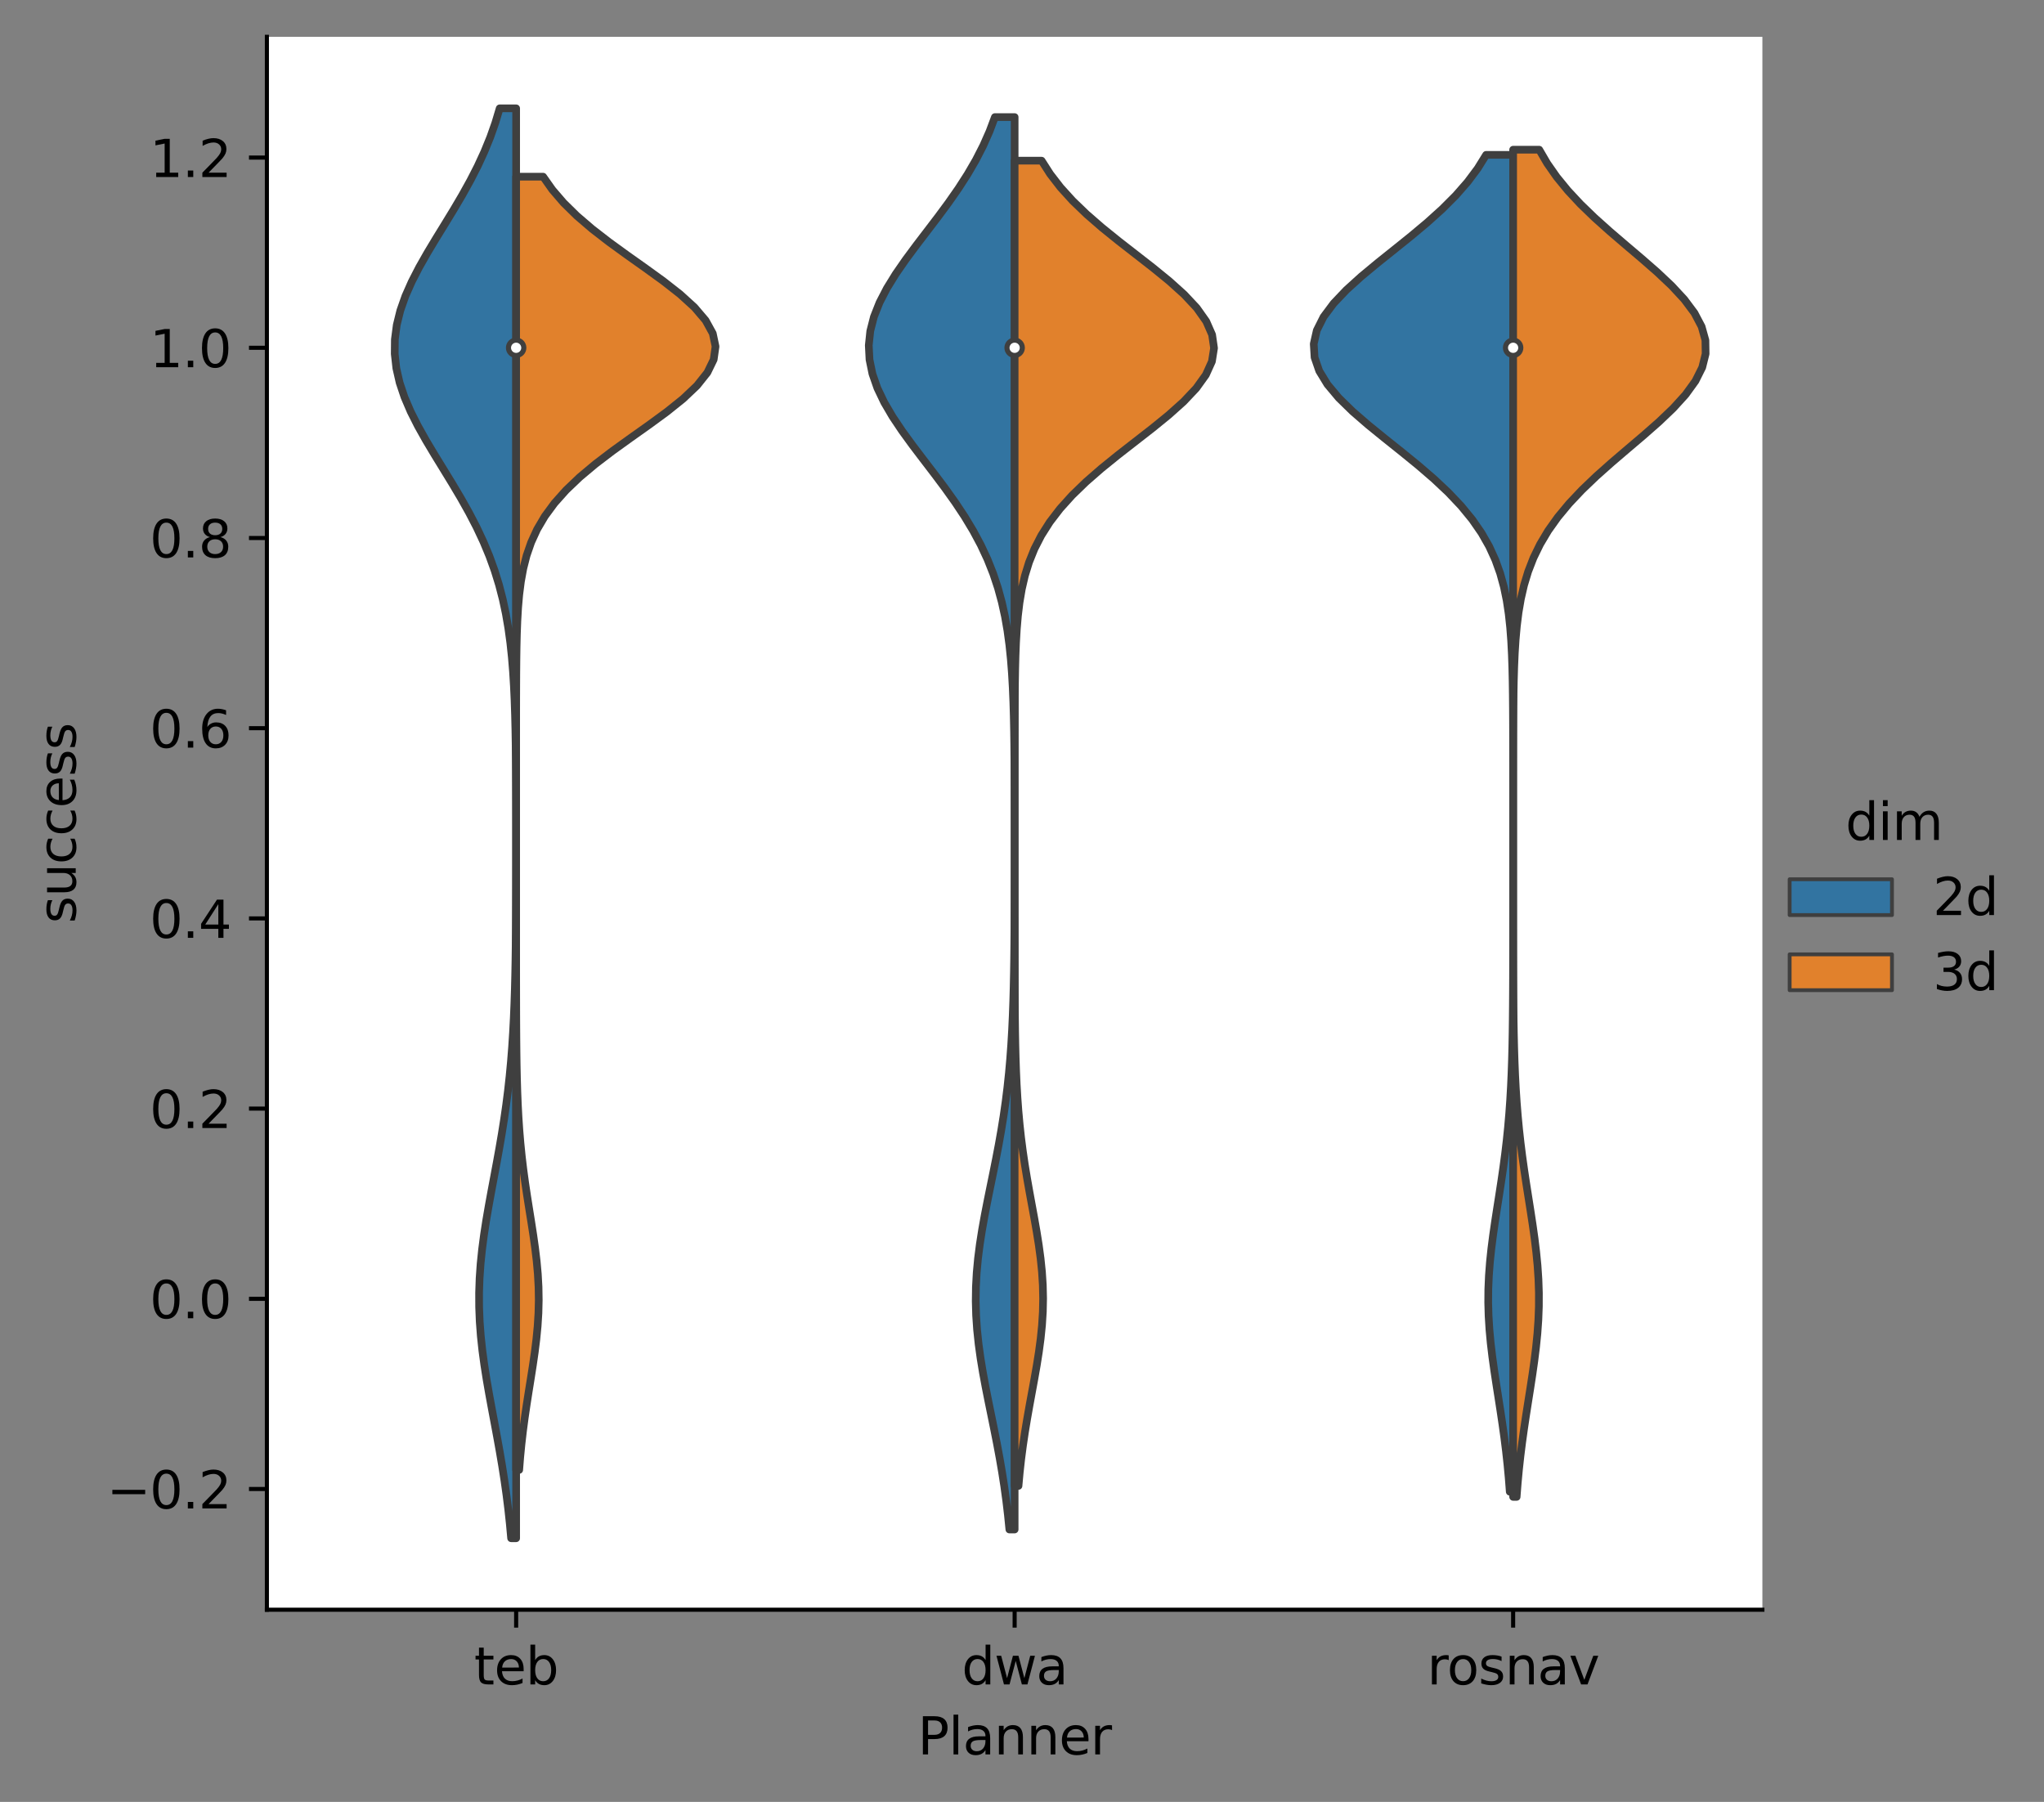 <?xml version="1.0" encoding="utf-8" standalone="no"?>
<!DOCTYPE svg PUBLIC "-//W3C//DTD SVG 1.1//EN"
  "http://www.w3.org/Graphics/SVG/1.1/DTD/svg11.dtd">
<svg xmlns:xlink="http://www.w3.org/1999/xlink" width="399.471pt" height="352.156pt" viewBox="0 0 399.471 352.156" xmlns="http://www.w3.org/2000/svg" version="1.1">
 <rect x="0" y="0" width="399.471" height="352.156" fill="#808080" stroke="none"/>
 <defs>
  <style type="text/css">*{stroke-linejoin: round; stroke-linecap: butt}</style>
 </defs>
 <g id="figure_1">
  <g id="patch_1">
   <path d="M 0 352.156 
L 399.471 352.156 
L 399.471 0 
L 0 0 
L 0 352.156 
z
" style="fill: none"/>
  </g>
  <g id="axes_1">
   <g id="patch_2">
    <path d="M 52.161 314.6 
L 344.433 314.6 
L 344.433 7.2 
L 52.161 7.2 
z
" style="fill: #ffffff"/>
   </g>
   <g id="patch_3">
    <path d="M 100.873 253.831 
L 100.873 253.831 
L 100.873 253.831 
L 100.873 253.831 
z
" clip-path="url(#p6ba999fa76)" style="fill: #3274a1; stroke: #3f3f3f; stroke-width: 0.75; stroke-linejoin: miter"/>
   </g>
   <g id="PolyCollection_1">
    <defs>
     <path id="mc0bb463d96" d="M 100.873 -51.529 
L 99.892 -51.529 
L 99.633 -54.352 
L 99.329 -57.175 
L 98.978 -59.997 
L 98.58 -62.82 
L 98.14 -65.643 
L 97.662 -68.466 
L 97.154 -71.288 
L 96.629 -74.111 
L 96.1 -76.934 
L 95.582 -79.757 
L 95.092 -82.579 
L 94.649 -85.402 
L 94.268 -88.225 
L 93.965 -91.048 
L 93.753 -93.871 
L 93.641 -96.693 
L 93.632 -99.516 
L 93.729 -102.339 
L 93.926 -105.162 
L 94.215 -107.984 
L 94.585 -110.807 
L 95.019 -113.63 
L 95.503 -116.453 
L 96.017 -119.276 
L 96.546 -122.098 
L 97.073 -124.921 
L 97.584 -127.744 
L 98.067 -130.567 
L 98.514 -133.389 
L 98.919 -136.212 
L 99.277 -139.035 
L 99.589 -141.858 
L 99.854 -144.68 
L 100.077 -147.503 
L 100.259 -150.326 
L 100.407 -153.149 
L 100.524 -155.972 
L 100.616 -158.794 
L 100.686 -161.617 
L 100.739 -164.44 
L 100.778 -167.263 
L 100.807 -170.085 
L 100.828 -172.908 
L 100.842 -175.731 
L 100.852 -178.554 
L 100.858 -181.377 
L 100.862 -184.199 
L 100.863 -187.022 
L 100.863 -189.845 
L 100.86 -192.668 
L 100.854 -195.49 
L 100.844 -198.313 
L 100.829 -201.136 
L 100.806 -203.959 
L 100.773 -206.782 
L 100.725 -209.604 
L 100.657 -212.427 
L 100.563 -215.25 
L 100.434 -218.073 
L 100.261 -220.895 
L 100.03 -223.718 
L 99.731 -226.541 
L 99.346 -229.364 
L 98.862 -232.186 
L 98.263 -235.009 
L 97.534 -237.832 
L 96.664 -240.655 
L 95.643 -243.478 
L 94.468 -246.3 
L 93.143 -249.123 
L 91.678 -251.946 
L 90.094 -254.769 
L 88.419 -257.591 
L 86.692 -260.414 
L 84.96 -263.237 
L 83.273 -266.06 
L 81.689 -268.883 
L 80.264 -271.705 
L 79.054 -274.528 
L 78.106 -277.351 
L 77.46 -280.174 
L 77.144 -282.996 
L 77.171 -285.819 
L 77.54 -288.642 
L 78.235 -291.465 
L 79.227 -294.287 
L 80.475 -297.11 
L 81.928 -299.933 
L 83.532 -302.756 
L 85.229 -305.579 
L 86.965 -308.401 
L 88.686 -311.224 
L 90.349 -314.047 
L 91.916 -316.87 
L 93.36 -319.692 
L 94.662 -322.515 
L 95.813 -325.338 
L 96.81 -328.161 
L 97.657 -330.984 
L 100.873 -330.984 
L 100.873 -330.984 
L 100.873 -328.161 
L 100.873 -325.338 
L 100.873 -322.515 
L 100.873 -319.692 
L 100.873 -316.87 
L 100.873 -314.047 
L 100.873 -311.224 
L 100.873 -308.401 
L 100.873 -305.579 
L 100.873 -302.756 
L 100.873 -299.933 
L 100.873 -297.11 
L 100.873 -294.287 
L 100.873 -291.465 
L 100.873 -288.642 
L 100.873 -285.819 
L 100.873 -282.996 
L 100.873 -280.174 
L 100.873 -277.351 
L 100.873 -274.528 
L 100.873 -271.705 
L 100.873 -268.883 
L 100.873 -266.06 
L 100.873 -263.237 
L 100.873 -260.414 
L 100.873 -257.591 
L 100.873 -254.769 
L 100.873 -251.946 
L 100.873 -249.123 
L 100.873 -246.3 
L 100.873 -243.478 
L 100.873 -240.655 
L 100.873 -237.832 
L 100.873 -235.009 
L 100.873 -232.186 
L 100.873 -229.364 
L 100.873 -226.541 
L 100.873 -223.718 
L 100.873 -220.895 
L 100.873 -218.073 
L 100.873 -215.25 
L 100.873 -212.427 
L 100.873 -209.604 
L 100.873 -206.782 
L 100.873 -203.959 
L 100.873 -201.136 
L 100.873 -198.313 
L 100.873 -195.49 
L 100.873 -192.668 
L 100.873 -189.845 
L 100.873 -187.022 
L 100.873 -184.199 
L 100.873 -181.377 
L 100.873 -178.554 
L 100.873 -175.731 
L 100.873 -172.908 
L 100.873 -170.085 
L 100.873 -167.263 
L 100.873 -164.44 
L 100.873 -161.617 
L 100.873 -158.794 
L 100.873 -155.972 
L 100.873 -153.149 
L 100.873 -150.326 
L 100.873 -147.503 
L 100.873 -144.68 
L 100.873 -141.858 
L 100.873 -139.035 
L 100.873 -136.212 
L 100.873 -133.389 
L 100.873 -130.567 
L 100.873 -127.744 
L 100.873 -124.921 
L 100.873 -122.098 
L 100.873 -119.276 
L 100.873 -116.453 
L 100.873 -113.63 
L 100.873 -110.807 
L 100.873 -107.984 
L 100.873 -105.162 
L 100.873 -102.339 
L 100.873 -99.516 
L 100.873 -96.693 
L 100.873 -93.871 
L 100.873 -91.048 
L 100.873 -88.225 
L 100.873 -85.402 
L 100.873 -82.579 
L 100.873 -79.757 
L 100.873 -76.934 
L 100.873 -74.111 
L 100.873 -71.288 
L 100.873 -68.466 
L 100.873 -65.643 
L 100.873 -62.82 
L 100.873 -59.997 
L 100.873 -57.175 
L 100.873 -54.352 
L 100.873 -51.529 
z
" style="stroke: #3f3f3f; stroke-width: 1.5"/>
    </defs>
    <g clip-path="url(#p6ba999fa76)">
     <use xlink:href="#mc0bb463d96" x="0" y="352.156" style="fill: #3274a1; stroke: #3f3f3f; stroke-width: 1.5"/>
    </g>
   </g>
   <g id="patch_4">
    <path d="M 100.873 253.831 
L 100.873 253.831 
L 100.873 253.831 
L 100.873 253.831 
z
" clip-path="url(#p6ba999fa76)" style="fill: #e1812c; stroke: #3f3f3f; stroke-width: 0.75; stroke-linejoin: miter"/>
   </g>
   <g id="PolyCollection_2">
    <defs>
     <path id="m534e9d9e97" d="M 101.471 -64.884 
L 100.873 -64.884 
L 100.873 -67.437 
L 100.873 -69.99 
L 100.873 -72.543 
L 100.873 -75.096 
L 100.873 -77.649 
L 100.873 -80.202 
L 100.873 -82.755 
L 100.873 -85.308 
L 100.873 -87.861 
L 100.873 -90.414 
L 100.873 -92.967 
L 100.873 -95.52 
L 100.873 -98.073 
L 100.873 -100.626 
L 100.873 -103.179 
L 100.873 -105.732 
L 100.873 -108.285 
L 100.873 -110.838 
L 100.873 -113.391 
L 100.873 -115.944 
L 100.873 -118.497 
L 100.873 -121.05 
L 100.873 -123.603 
L 100.873 -126.156 
L 100.873 -128.709 
L 100.873 -131.262 
L 100.873 -133.815 
L 100.873 -136.367 
L 100.873 -138.92 
L 100.873 -141.473 
L 100.873 -144.026 
L 100.873 -146.579 
L 100.873 -149.132 
L 100.873 -151.685 
L 100.873 -154.238 
L 100.873 -156.791 
L 100.873 -159.344 
L 100.873 -161.897 
L 100.873 -164.45 
L 100.873 -167.003 
L 100.873 -169.556 
L 100.873 -172.109 
L 100.873 -174.662 
L 100.873 -177.215 
L 100.873 -179.768 
L 100.873 -182.321 
L 100.873 -184.874 
L 100.873 -187.427 
L 100.873 -189.98 
L 100.873 -192.533 
L 100.873 -195.086 
L 100.873 -197.639 
L 100.873 -200.192 
L 100.873 -202.745 
L 100.873 -205.298 
L 100.873 -207.851 
L 100.873 -210.403 
L 100.873 -212.956 
L 100.873 -215.509 
L 100.873 -218.062 
L 100.873 -220.615 
L 100.873 -223.168 
L 100.873 -225.721 
L 100.873 -228.274 
L 100.873 -230.827 
L 100.873 -233.38 
L 100.873 -235.933 
L 100.873 -238.486 
L 100.873 -241.039 
L 100.873 -243.592 
L 100.873 -246.145 
L 100.873 -248.698 
L 100.873 -251.251 
L 100.873 -253.804 
L 100.873 -256.357 
L 100.873 -258.91 
L 100.873 -261.463 
L 100.873 -264.016 
L 100.873 -266.569 
L 100.873 -269.122 
L 100.873 -271.675 
L 100.873 -274.228 
L 100.873 -276.781 
L 100.873 -279.334 
L 100.873 -281.887 
L 100.873 -284.44 
L 100.873 -286.992 
L 100.873 -289.545 
L 100.873 -292.098 
L 100.873 -294.651 
L 100.873 -297.204 
L 100.873 -299.757 
L 100.873 -302.31 
L 100.873 -304.863 
L 100.873 -307.416 
L 100.873 -309.969 
L 100.873 -312.522 
L 100.873 -315.075 
L 100.873 -317.628 
L 106.148 -317.628 
L 106.148 -317.628 
L 107.948 -315.075 
L 110.145 -312.522 
L 112.744 -309.969 
L 115.721 -307.416 
L 119.017 -304.863 
L 122.533 -302.31 
L 126.135 -299.757 
L 129.658 -297.204 
L 132.915 -294.651 
L 135.72 -292.098 
L 137.896 -289.545 
L 139.302 -286.992 
L 139.843 -284.44 
L 139.48 -281.887 
L 138.24 -279.334 
L 136.205 -276.781 
L 133.512 -274.228 
L 130.33 -271.675 
L 126.845 -269.122 
L 123.245 -266.569 
L 119.699 -264.016 
L 116.351 -261.463 
L 113.305 -258.91 
L 110.628 -256.357 
L 108.351 -253.804 
L 106.474 -251.251 
L 104.971 -248.698 
L 103.802 -246.145 
L 102.919 -243.592 
L 102.269 -241.039 
L 101.803 -238.486 
L 101.479 -235.933 
L 101.258 -233.38 
L 101.113 -230.827 
L 101.018 -228.274 
L 100.959 -225.721 
L 100.923 -223.168 
L 100.901 -220.615 
L 100.889 -218.062 
L 100.881 -215.509 
L 100.877 -212.956 
L 100.875 -210.403 
L 100.874 -207.851 
L 100.874 -205.298 
L 100.873 -202.745 
L 100.873 -200.192 
L 100.873 -197.639 
L 100.873 -195.086 
L 100.873 -192.533 
L 100.873 -189.98 
L 100.873 -187.427 
L 100.873 -184.874 
L 100.873 -182.321 
L 100.873 -179.768 
L 100.873 -177.215 
L 100.873 -174.662 
L 100.873 -172.109 
L 100.874 -169.556 
L 100.874 -167.003 
L 100.875 -164.45 
L 100.876 -161.897 
L 100.879 -159.344 
L 100.883 -156.791 
L 100.889 -154.238 
L 100.9 -151.685 
L 100.917 -149.132 
L 100.942 -146.579 
L 100.979 -144.026 
L 101.031 -141.473 
L 101.105 -138.92 
L 101.205 -136.367 
L 101.338 -133.815 
L 101.508 -131.262 
L 101.721 -128.709 
L 101.979 -126.156 
L 102.283 -123.603 
L 102.628 -121.05 
L 103.008 -118.497 
L 103.41 -115.944 
L 103.818 -113.391 
L 104.213 -110.838 
L 104.574 -108.285 
L 104.88 -105.732 
L 105.11 -103.179 
L 105.251 -100.626 
L 105.292 -98.073 
L 105.231 -95.52 
L 105.072 -92.967 
L 104.825 -90.414 
L 104.507 -87.861 
L 104.137 -85.308 
L 103.738 -82.755 
L 103.329 -80.202 
L 102.931 -77.649 
L 102.557 -75.096 
L 102.219 -72.543 
L 101.924 -69.99 
L 101.675 -67.437 
L 101.471 -64.884 
z
" style="stroke: #3f3f3f; stroke-width: 1.5"/>
    </defs>
    <g clip-path="url(#p6ba999fa76)">
     <use xlink:href="#m534e9d9e97" x="0" y="352.156" style="fill: #e1812c; stroke: #3f3f3f; stroke-width: 1.5"/>
    </g>
   </g>
   <g id="PolyCollection_3">
    <defs>
     <path id="me27974fef4" d="M 198.297 -53.24 
L 197.267 -53.24 
L 196.988 -56.028 
L 196.659 -58.816 
L 196.278 -61.605 
L 195.846 -64.393 
L 195.367 -67.181 
L 194.848 -69.969 
L 194.298 -72.757 
L 193.731 -75.546 
L 193.162 -78.334 
L 192.61 -81.122 
L 192.095 -83.91 
L 191.636 -86.698 
L 191.251 -89.487 
L 190.957 -92.275 
L 190.767 -95.063 
L 190.69 -97.851 
L 190.728 -100.64 
L 190.881 -103.428 
L 191.14 -106.216 
L 191.496 -109.004 
L 191.932 -111.792 
L 192.43 -114.581 
L 192.972 -117.369 
L 193.536 -120.157 
L 194.106 -122.945 
L 194.663 -125.733 
L 195.195 -128.522 
L 195.688 -131.31 
L 196.137 -134.098 
L 196.535 -136.886 
L 196.882 -139.674 
L 197.178 -142.463 
L 197.425 -145.251 
L 197.628 -148.039 
L 197.792 -150.827 
L 197.921 -153.615 
L 198.022 -156.404 
L 198.098 -159.192 
L 198.156 -161.98 
L 198.198 -164.768 
L 198.229 -167.556 
L 198.251 -170.345 
L 198.266 -173.133 
L 198.277 -175.921 
L 198.283 -178.709 
L 198.288 -181.498 
L 198.29 -184.286 
L 198.291 -187.074 
L 198.291 -189.862 
L 198.288 -192.65 
L 198.284 -195.439 
L 198.277 -198.227 
L 198.265 -201.015 
L 198.248 -203.803 
L 198.221 -206.591 
L 198.181 -209.38 
L 198.124 -212.168 
L 198.042 -214.956 
L 197.927 -217.744 
L 197.768 -220.532 
L 197.552 -223.321 
L 197.265 -226.109 
L 196.889 -228.897 
L 196.404 -231.685 
L 195.791 -234.473 
L 195.03 -237.262 
L 194.103 -240.05 
L 192.995 -242.838 
L 191.695 -245.626 
L 190.202 -248.414 
L 188.521 -251.203 
L 186.671 -253.991 
L 184.681 -256.779 
L 182.592 -259.567 
L 180.458 -262.356 
L 178.341 -265.144 
L 176.312 -267.932 
L 174.444 -270.72 
L 172.811 -273.508 
L 171.479 -276.297 
L 170.506 -279.085 
L 169.934 -281.873 
L 169.791 -284.661 
L 170.082 -287.449 
L 170.793 -290.238 
L 171.894 -293.026 
L 173.336 -295.814 
L 175.057 -298.602 
L 176.988 -301.39 
L 179.055 -304.179 
L 181.185 -306.967 
L 183.311 -309.755 
L 185.372 -312.543 
L 187.318 -315.331 
L 189.113 -318.12 
L 190.732 -320.908 
L 192.159 -323.696 
L 193.393 -326.484 
L 194.438 -329.272 
L 198.297 -329.272 
L 198.297 -329.272 
L 198.297 -326.484 
L 198.297 -323.696 
L 198.297 -320.908 
L 198.297 -318.12 
L 198.297 -315.331 
L 198.297 -312.543 
L 198.297 -309.755 
L 198.297 -306.967 
L 198.297 -304.179 
L 198.297 -301.39 
L 198.297 -298.602 
L 198.297 -295.814 
L 198.297 -293.026 
L 198.297 -290.238 
L 198.297 -287.449 
L 198.297 -284.661 
L 198.297 -281.873 
L 198.297 -279.085 
L 198.297 -276.297 
L 198.297 -273.508 
L 198.297 -270.72 
L 198.297 -267.932 
L 198.297 -265.144 
L 198.297 -262.356 
L 198.297 -259.567 
L 198.297 -256.779 
L 198.297 -253.991 
L 198.297 -251.203 
L 198.297 -248.414 
L 198.297 -245.626 
L 198.297 -242.838 
L 198.297 -240.05 
L 198.297 -237.262 
L 198.297 -234.473 
L 198.297 -231.685 
L 198.297 -228.897 
L 198.297 -226.109 
L 198.297 -223.321 
L 198.297 -220.532 
L 198.297 -217.744 
L 198.297 -214.956 
L 198.297 -212.168 
L 198.297 -209.38 
L 198.297 -206.591 
L 198.297 -203.803 
L 198.297 -201.015 
L 198.297 -198.227 
L 198.297 -195.439 
L 198.297 -192.65 
L 198.297 -189.862 
L 198.297 -187.074 
L 198.297 -184.286 
L 198.297 -181.498 
L 198.297 -178.709 
L 198.297 -175.921 
L 198.297 -173.133 
L 198.297 -170.345 
L 198.297 -167.556 
L 198.297 -164.768 
L 198.297 -161.98 
L 198.297 -159.192 
L 198.297 -156.404 
L 198.297 -153.615 
L 198.297 -150.827 
L 198.297 -148.039 
L 198.297 -145.251 
L 198.297 -142.463 
L 198.297 -139.674 
L 198.297 -136.886 
L 198.297 -134.098 
L 198.297 -131.31 
L 198.297 -128.522 
L 198.297 -125.733 
L 198.297 -122.945 
L 198.297 -120.157 
L 198.297 -117.369 
L 198.297 -114.581 
L 198.297 -111.792 
L 198.297 -109.004 
L 198.297 -106.216 
L 198.297 -103.428 
L 198.297 -100.64 
L 198.297 -97.851 
L 198.297 -95.063 
L 198.297 -92.275 
L 198.297 -89.487 
L 198.297 -86.698 
L 198.297 -83.91 
L 198.297 -81.122 
L 198.297 -78.334 
L 198.297 -75.546 
L 198.297 -72.757 
L 198.297 -69.969 
L 198.297 -67.181 
L 198.297 -64.393 
L 198.297 -61.605 
L 198.297 -58.816 
L 198.297 -56.028 
L 198.297 -53.24 
z
" style="stroke: #3f3f3f; stroke-width: 1.5"/>
    </defs>
    <g clip-path="url(#p6ba999fa76)">
     <use xlink:href="#me27974fef4" x="0" y="352.156" style="fill: #3274a1; stroke: #3f3f3f; stroke-width: 1.5"/>
    </g>
   </g>
   <g id="PolyCollection_4">
    <defs>
     <path id="mbc3f42b4b6" d="M 199.051 -61.759 
L 198.297 -61.759 
L 198.297 -64.375 
L 198.297 -66.991 
L 198.297 -69.608 
L 198.297 -72.224 
L 198.297 -74.84 
L 198.297 -77.456 
L 198.297 -80.072 
L 198.297 -82.688 
L 198.297 -85.304 
L 198.297 -87.92 
L 198.297 -90.536 
L 198.297 -93.152 
L 198.297 -95.769 
L 198.297 -98.385 
L 198.297 -101.001 
L 198.297 -103.617 
L 198.297 -106.233 
L 198.297 -108.849 
L 198.297 -111.465 
L 198.297 -114.081 
L 198.297 -116.697 
L 198.297 -119.313 
L 198.297 -121.93 
L 198.297 -124.546 
L 198.297 -127.162 
L 198.297 -129.778 
L 198.297 -132.394 
L 198.297 -135.01 
L 198.297 -137.626 
L 198.297 -140.242 
L 198.297 -142.858 
L 198.297 -145.474 
L 198.297 -148.091 
L 198.297 -150.707 
L 198.297 -153.323 
L 198.297 -155.939 
L 198.297 -158.555 
L 198.297 -161.171 
L 198.297 -163.787 
L 198.297 -166.403 
L 198.297 -169.019 
L 198.297 -171.635 
L 198.297 -174.252 
L 198.297 -176.868 
L 198.297 -179.484 
L 198.297 -182.1 
L 198.297 -184.716 
L 198.297 -187.332 
L 198.297 -189.948 
L 198.297 -192.564 
L 198.297 -195.18 
L 198.297 -197.797 
L 198.297 -200.413 
L 198.297 -203.029 
L 198.297 -205.645 
L 198.297 -208.261 
L 198.297 -210.877 
L 198.297 -213.493 
L 198.297 -216.109 
L 198.297 -218.725 
L 198.297 -221.341 
L 198.297 -223.958 
L 198.297 -226.574 
L 198.297 -229.19 
L 198.297 -231.806 
L 198.297 -234.422 
L 198.297 -237.038 
L 198.297 -239.654 
L 198.297 -242.27 
L 198.297 -244.886 
L 198.297 -247.502 
L 198.297 -250.119 
L 198.297 -252.735 
L 198.297 -255.351 
L 198.297 -257.967 
L 198.297 -260.583 
L 198.297 -263.199 
L 198.297 -265.815 
L 198.297 -268.431 
L 198.297 -271.047 
L 198.297 -273.663 
L 198.297 -276.28 
L 198.297 -278.896 
L 198.297 -281.512 
L 198.297 -284.128 
L 198.297 -286.744 
L 198.297 -289.36 
L 198.297 -291.976 
L 198.297 -294.592 
L 198.297 -297.208 
L 198.297 -299.824 
L 198.297 -302.441 
L 198.297 -305.057 
L 198.297 -307.673 
L 198.297 -310.289 
L 198.297 -312.905 
L 198.297 -315.521 
L 198.297 -318.137 
L 198.297 -320.753 
L 203.571 -320.753 
L 203.571 -320.753 
L 205.247 -318.137 
L 207.27 -315.521 
L 209.647 -312.905 
L 212.362 -310.289 
L 215.374 -307.673 
L 218.611 -305.057 
L 221.972 -302.441 
L 225.329 -299.824 
L 228.537 -297.208 
L 231.44 -294.592 
L 233.886 -291.976 
L 235.738 -289.36 
L 236.888 -286.744 
L 237.267 -284.128 
L 236.852 -281.512 
L 235.669 -278.896 
L 233.788 -276.28 
L 231.318 -273.663 
L 228.398 -271.047 
L 225.18 -268.431 
L 221.819 -265.815 
L 218.462 -263.199 
L 215.233 -260.583 
L 212.233 -257.967 
L 209.532 -255.351 
L 207.171 -252.735 
L 205.164 -250.119 
L 203.504 -247.502 
L 202.164 -244.886 
L 201.112 -242.27 
L 200.304 -239.654 
L 199.699 -237.038 
L 199.256 -234.422 
L 198.94 -231.806 
L 198.72 -229.19 
L 198.569 -226.574 
L 198.469 -223.958 
L 198.403 -221.341 
L 198.361 -218.725 
L 198.335 -216.109 
L 198.319 -213.493 
L 198.31 -210.877 
L 198.304 -208.261 
L 198.301 -205.645 
L 198.299 -203.029 
L 198.298 -200.413 
L 198.298 -197.797 
L 198.297 -195.18 
L 198.297 -192.564 
L 198.297 -189.948 
L 198.297 -187.332 
L 198.297 -184.716 
L 198.297 -182.1 
L 198.297 -179.484 
L 198.298 -176.868 
L 198.298 -174.252 
L 198.299 -171.635 
L 198.3 -169.019 
L 198.303 -166.403 
L 198.306 -163.787 
L 198.312 -161.171 
L 198.322 -158.555 
L 198.336 -155.939 
L 198.358 -153.323 
L 198.389 -150.707 
L 198.434 -148.091 
L 198.497 -145.474 
L 198.584 -142.858 
L 198.699 -140.242 
L 198.85 -137.626 
L 199.041 -135.01 
L 199.278 -132.394 
L 199.565 -129.778 
L 199.902 -127.162 
L 200.288 -124.546 
L 200.717 -121.93 
L 201.178 -119.313 
L 201.657 -116.697 
L 202.138 -114.081 
L 202.597 -111.465 
L 203.014 -108.849 
L 203.367 -106.233 
L 203.636 -103.617 
L 203.805 -101.001 
L 203.864 -98.385 
L 203.81 -95.769 
L 203.646 -93.152 
L 203.381 -90.536 
L 203.032 -87.92 
L 202.617 -85.304 
L 202.159 -82.688 
L 201.679 -80.072 
L 201.199 -77.456 
L 200.737 -74.84 
L 200.306 -72.224 
L 199.919 -69.608 
L 199.579 -66.991 
L 199.29 -64.375 
L 199.051 -61.759 
z
" style="stroke: #3f3f3f; stroke-width: 1.5"/>
    </defs>
    <g clip-path="url(#p6ba999fa76)">
     <use xlink:href="#mbc3f42b4b6" x="0" y="352.156" style="fill: #e1812c; stroke: #3f3f3f; stroke-width: 1.5"/>
    </g>
   </g>
   <g id="PolyCollection_5">
    <defs>
     <path id="m8fd9945e0f" d="M 295.721 -60.621 
L 295.061 -60.621 
L 294.857 -63.26 
L 294.611 -65.899 
L 294.322 -68.538 
L 293.993 -71.177 
L 293.627 -73.816 
L 293.234 -76.455 
L 292.824 -79.095 
L 292.412 -81.734 
L 292.014 -84.373 
L 291.65 -87.012 
L 291.336 -89.651 
L 291.09 -92.29 
L 290.925 -94.929 
L 290.85 -97.568 
L 290.87 -100.207 
L 290.984 -102.846 
L 291.185 -105.486 
L 291.462 -108.125 
L 291.8 -110.764 
L 292.18 -113.403 
L 292.586 -116.042 
L 293 -118.681 
L 293.404 -121.32 
L 293.787 -123.959 
L 294.138 -126.598 
L 294.45 -129.237 
L 294.721 -131.877 
L 294.949 -134.516 
L 295.137 -137.155 
L 295.287 -139.794 
L 295.405 -142.433 
L 295.496 -145.072 
L 295.564 -147.711 
L 295.613 -150.35 
L 295.648 -152.989 
L 295.673 -155.628 
L 295.69 -158.268 
L 295.702 -160.907 
L 295.709 -163.546 
L 295.714 -166.185 
L 295.717 -168.824 
L 295.719 -171.463 
L 295.72 -174.102 
L 295.72 -176.741 
L 295.721 -179.38 
L 295.721 -182.019 
L 295.721 -184.659 
L 295.721 -187.298 
L 295.721 -189.937 
L 295.721 -192.576 
L 295.721 -195.215 
L 295.72 -197.854 
L 295.719 -200.493 
L 295.717 -203.132 
L 295.714 -205.771 
L 295.709 -208.41 
L 295.7 -211.049 
L 295.685 -213.689 
L 295.661 -216.328 
L 295.623 -218.967 
L 295.563 -221.606 
L 295.472 -224.245 
L 295.337 -226.884 
L 295.139 -229.523 
L 294.855 -232.162 
L 294.46 -234.801 
L 293.918 -237.44 
L 293.195 -240.08 
L 292.25 -242.719 
L 291.045 -245.358 
L 289.543 -247.997 
L 287.717 -250.636 
L 285.552 -253.275 
L 283.053 -255.914 
L 280.246 -258.553 
L 277.185 -261.192 
L 273.948 -263.831 
L 270.642 -266.471 
L 267.395 -269.11 
L 264.348 -271.749 
L 261.648 -274.388 
L 259.434 -277.027 
L 257.825 -279.666 
L 256.914 -282.305 
L 256.752 -284.944 
L 257.348 -287.583 
L 258.669 -290.222 
L 260.638 -292.862 
L 263.147 -295.501 
L 266.064 -298.14 
L 269.244 -300.779 
L 272.541 -303.418 
L 275.822 -306.057 
L 278.969 -308.696 
L 281.893 -311.335 
L 284.528 -313.974 
L 286.836 -316.613 
L 288.806 -319.253 
L 290.443 -321.892 
L 295.721 -321.892 
L 295.721 -321.892 
L 295.721 -319.253 
L 295.721 -316.613 
L 295.721 -313.974 
L 295.721 -311.335 
L 295.721 -308.696 
L 295.721 -306.057 
L 295.721 -303.418 
L 295.721 -300.779 
L 295.721 -298.14 
L 295.721 -295.501 
L 295.721 -292.862 
L 295.721 -290.222 
L 295.721 -287.583 
L 295.721 -284.944 
L 295.721 -282.305 
L 295.721 -279.666 
L 295.721 -277.027 
L 295.721 -274.388 
L 295.721 -271.749 
L 295.721 -269.11 
L 295.721 -266.471 
L 295.721 -263.831 
L 295.721 -261.192 
L 295.721 -258.553 
L 295.721 -255.914 
L 295.721 -253.275 
L 295.721 -250.636 
L 295.721 -247.997 
L 295.721 -245.358 
L 295.721 -242.719 
L 295.721 -240.08 
L 295.721 -237.44 
L 295.721 -234.801 
L 295.721 -232.162 
L 295.721 -229.523 
L 295.721 -226.884 
L 295.721 -224.245 
L 295.721 -221.606 
L 295.721 -218.967 
L 295.721 -216.328 
L 295.721 -213.689 
L 295.721 -211.049 
L 295.721 -208.41 
L 295.721 -205.771 
L 295.721 -203.132 
L 295.721 -200.493 
L 295.721 -197.854 
L 295.721 -195.215 
L 295.721 -192.576 
L 295.721 -189.937 
L 295.721 -187.298 
L 295.721 -184.659 
L 295.721 -182.019 
L 295.721 -179.38 
L 295.721 -176.741 
L 295.721 -174.102 
L 295.721 -171.463 
L 295.721 -168.824 
L 295.721 -166.185 
L 295.721 -163.546 
L 295.721 -160.907 
L 295.721 -158.268 
L 295.721 -155.628 
L 295.721 -152.989 
L 295.721 -150.35 
L 295.721 -147.711 
L 295.721 -145.072 
L 295.721 -142.433 
L 295.721 -139.794 
L 295.721 -137.155 
L 295.721 -134.516 
L 295.721 -131.877 
L 295.721 -129.237 
L 295.721 -126.598 
L 295.721 -123.959 
L 295.721 -121.32 
L 295.721 -118.681 
L 295.721 -116.042 
L 295.721 -113.403 
L 295.721 -110.764 
L 295.721 -108.125 
L 295.721 -105.486 
L 295.721 -102.846 
L 295.721 -100.207 
L 295.721 -97.568 
L 295.721 -94.929 
L 295.721 -92.29 
L 295.721 -89.651 
L 295.721 -87.012 
L 295.721 -84.373 
L 295.721 -81.734 
L 295.721 -79.095 
L 295.721 -76.455 
L 295.721 -73.816 
L 295.721 -71.177 
L 295.721 -68.538 
L 295.721 -65.899 
L 295.721 -63.26 
L 295.721 -60.621 
z
" style="stroke: #3f3f3f; stroke-width: 1.5"/>
    </defs>
    <g clip-path="url(#p6ba999fa76)">
     <use xlink:href="#m8fd9945e0f" x="0" y="352.156" style="fill: #3274a1; stroke: #3f3f3f; stroke-width: 1.5"/>
    </g>
   </g>
   <g id="PolyCollection_6">
    <defs>
     <path id="m70d273447c" d="M 296.404 -59.613 
L 295.721 -59.613 
L 295.721 -62.272 
L 295.721 -64.931 
L 295.721 -67.591 
L 295.721 -70.25 
L 295.721 -72.91 
L 295.721 -75.569 
L 295.721 -78.229 
L 295.721 -80.888 
L 295.721 -83.548 
L 295.721 -86.207 
L 295.721 -88.867 
L 295.721 -91.526 
L 295.721 -94.186 
L 295.721 -96.845 
L 295.721 -99.505 
L 295.721 -102.164 
L 295.721 -104.824 
L 295.721 -107.483 
L 295.721 -110.142 
L 295.721 -112.802 
L 295.721 -115.461 
L 295.721 -118.121 
L 295.721 -120.78 
L 295.721 -123.44 
L 295.721 -126.099 
L 295.721 -128.759 
L 295.721 -131.418 
L 295.721 -134.078 
L 295.721 -136.737 
L 295.721 -139.397 
L 295.721 -142.056 
L 295.721 -144.716 
L 295.721 -147.375 
L 295.721 -150.034 
L 295.721 -152.694 
L 295.721 -155.353 
L 295.721 -158.013 
L 295.721 -160.672 
L 295.721 -163.332 
L 295.721 -165.991 
L 295.721 -168.651 
L 295.721 -171.31 
L 295.721 -173.97 
L 295.721 -176.629 
L 295.721 -179.289 
L 295.721 -181.948 
L 295.721 -184.608 
L 295.721 -187.267 
L 295.721 -189.927 
L 295.721 -192.586 
L 295.721 -195.245 
L 295.721 -197.905 
L 295.721 -200.564 
L 295.721 -203.224 
L 295.721 -205.883 
L 295.721 -208.543 
L 295.721 -211.202 
L 295.721 -213.862 
L 295.721 -216.521 
L 295.721 -219.181 
L 295.721 -221.84 
L 295.721 -224.5 
L 295.721 -227.159 
L 295.721 -229.819 
L 295.721 -232.478 
L 295.721 -235.137 
L 295.721 -237.797 
L 295.721 -240.456 
L 295.721 -243.116 
L 295.721 -245.775 
L 295.721 -248.435 
L 295.721 -251.094 
L 295.721 -253.754 
L 295.721 -256.413 
L 295.721 -259.073 
L 295.721 -261.732 
L 295.721 -264.392 
L 295.721 -267.051 
L 295.721 -269.711 
L 295.721 -272.37 
L 295.721 -275.03 
L 295.721 -277.689 
L 295.721 -280.348 
L 295.721 -283.008 
L 295.721 -285.667 
L 295.721 -288.327 
L 295.721 -290.986 
L 295.721 -293.646 
L 295.721 -296.305 
L 295.721 -298.965 
L 295.721 -301.624 
L 295.721 -304.284 
L 295.721 -306.943 
L 295.721 -309.603 
L 295.721 -312.262 
L 295.721 -314.922 
L 295.721 -317.581 
L 295.721 -320.24 
L 295.721 -322.9 
L 300.822 -322.9 
L 300.822 -322.9 
L 302.372 -320.24 
L 304.231 -317.581 
L 306.406 -314.922 
L 308.885 -312.262 
L 311.637 -309.603 
L 314.605 -306.943 
L 317.707 -304.284 
L 320.839 -301.624 
L 323.882 -298.965 
L 326.702 -296.305 
L 329.168 -293.646 
L 331.155 -290.986 
L 332.558 -288.327 
L 333.3 -285.667 
L 333.34 -283.008 
L 332.676 -280.348 
L 331.345 -277.689 
L 329.42 -275.03 
L 327.002 -272.37 
L 324.216 -269.711 
L 321.192 -267.051 
L 318.063 -264.392 
L 314.952 -261.732 
L 311.965 -259.073 
L 309.185 -256.413 
L 306.672 -253.754 
L 304.462 -251.094 
L 302.567 -248.435 
L 300.983 -245.775 
L 299.69 -243.116 
L 298.658 -240.456 
L 297.854 -237.797 
L 297.241 -235.137 
L 296.784 -232.478 
L 296.451 -229.819 
L 296.213 -227.159 
L 296.046 -224.5 
L 295.932 -221.84 
L 295.855 -219.181 
L 295.805 -216.521 
L 295.773 -213.862 
L 295.752 -211.202 
L 295.739 -208.543 
L 295.732 -205.883 
L 295.727 -203.224 
L 295.725 -200.564 
L 295.723 -197.905 
L 295.722 -195.245 
L 295.722 -192.586 
L 295.722 -189.927 
L 295.722 -187.267 
L 295.722 -184.608 
L 295.722 -181.948 
L 295.722 -179.289 
L 295.723 -176.629 
L 295.724 -173.97 
L 295.725 -171.31 
L 295.728 -168.651 
L 295.732 -165.991 
L 295.739 -163.332 
L 295.749 -160.672 
L 295.765 -158.013 
L 295.787 -155.353 
L 295.819 -152.694 
L 295.864 -150.034 
L 295.925 -147.375 
L 296.007 -144.716 
L 296.114 -142.056 
L 296.252 -139.397 
L 296.426 -136.737 
L 296.638 -134.078 
L 296.891 -131.418 
L 297.187 -128.759 
L 297.523 -126.099 
L 297.896 -123.44 
L 298.295 -120.78 
L 298.712 -118.121 
L 299.131 -115.461 
L 299.535 -112.802 
L 299.909 -110.142 
L 300.232 -107.483 
L 300.49 -104.824 
L 300.668 -102.164 
L 300.757 -99.505 
L 300.751 -96.845 
L 300.652 -94.186 
L 300.464 -91.526 
L 300.198 -88.867 
L 299.868 -86.207 
L 299.491 -83.548 
L 299.084 -80.888 
L 298.664 -78.229 
L 298.249 -75.569 
L 297.852 -72.91 
L 297.483 -70.25 
L 297.151 -67.591 
L 296.86 -64.931 
L 296.612 -62.272 
L 296.404 -59.613 
z
" style="stroke: #3f3f3f; stroke-width: 1.5"/>
    </defs>
    <g clip-path="url(#p6ba999fa76)">
     <use xlink:href="#m70d273447c" x="0" y="352.156" style="fill: #e1812c; stroke: #3f3f3f; stroke-width: 1.5"/>
    </g>
   </g>
   <g id="matplotlib.axis_1">
    <g id="xtick_1">
     <g id="line2d_1">
      <defs>
       <path id="m69b0621ad3" d="M 0 0 
L 0 3.5 
" style="stroke: #000000; stroke-width: 0.8"/>
      </defs>
      <g>
       <use xlink:href="#m69b0621ad3" x="100.873" y="314.6" style="stroke: #000000; stroke-width: 0.8"/>
      </g>
     </g>
     <g id="text_1">
      <!-- teb -->
      <g transform="translate(92.662 329.198)scale(0.1 -0.1)">
       <defs>
        <path id="DejaVuSans-74" d="M 1172 4494 
L 1172 3500 
L 2356 3500 
L 2356 3053 
L 1172 3053 
L 1172 1153 
Q 1172 725 1289 603 
Q 1406 481 1766 481 
L 2356 481 
L 2356 0 
L 1766 0 
Q 1100 0 847 248 
Q 594 497 594 1153 
L 594 3053 
L 172 3053 
L 172 3500 
L 594 3500 
L 594 4494 
L 1172 4494 
z
" transform="scale(0.016)"/>
        <path id="DejaVuSans-65" d="M 3597 1894 
L 3597 1613 
L 953 1613 
Q 991 1019 1311 708 
Q 1631 397 2203 397 
Q 2534 397 2845 478 
Q 3156 559 3463 722 
L 3463 178 
Q 3153 47 2828 -22 
Q 2503 -91 2169 -91 
Q 1331 -91 842 396 
Q 353 884 353 1716 
Q 353 2575 817 3079 
Q 1281 3584 2069 3584 
Q 2775 3584 3186 3129 
Q 3597 2675 3597 1894 
z
M 3022 2063 
Q 3016 2534 2758 2815 
Q 2500 3097 2075 3097 
Q 1594 3097 1305 2825 
Q 1016 2553 972 2059 
L 3022 2063 
z
" transform="scale(0.016)"/>
        <path id="DejaVuSans-62" d="M 3116 1747 
Q 3116 2381 2855 2742 
Q 2594 3103 2138 3103 
Q 1681 3103 1420 2742 
Q 1159 2381 1159 1747 
Q 1159 1113 1420 752 
Q 1681 391 2138 391 
Q 2594 391 2855 752 
Q 3116 1113 3116 1747 
z
M 1159 2969 
Q 1341 3281 1617 3432 
Q 1894 3584 2278 3584 
Q 2916 3584 3314 3078 
Q 3713 2572 3713 1747 
Q 3713 922 3314 415 
Q 2916 -91 2278 -91 
Q 1894 -91 1617 61 
Q 1341 213 1159 525 
L 1159 0 
L 581 0 
L 581 4863 
L 1159 4863 
L 1159 2969 
z
" transform="scale(0.016)"/>
       </defs>
       <use xlink:href="#DejaVuSans-74"/>
       <use xlink:href="#DejaVuSans-65" x="39.209"/>
       <use xlink:href="#DejaVuSans-62" x="100.732"/>
      </g>
     </g>
    </g>
    <g id="xtick_2">
     <g id="line2d_2">
      <g>
       <use xlink:href="#m69b0621ad3" x="198.297" y="314.6" style="stroke: #000000; stroke-width: 0.8"/>
      </g>
     </g>
     <g id="text_2">
      <!-- dwa -->
      <g transform="translate(187.97 329.198)scale(0.1 -0.1)">
       <defs>
        <path id="DejaVuSans-64" d="M 2906 2969 
L 2906 4863 
L 3481 4863 
L 3481 0 
L 2906 0 
L 2906 525 
Q 2725 213 2448 61 
Q 2172 -91 1784 -91 
Q 1150 -91 751 415 
Q 353 922 353 1747 
Q 353 2572 751 3078 
Q 1150 3584 1784 3584 
Q 2172 3584 2448 3432 
Q 2725 3281 2906 2969 
z
M 947 1747 
Q 947 1113 1208 752 
Q 1469 391 1925 391 
Q 2381 391 2643 752 
Q 2906 1113 2906 1747 
Q 2906 2381 2643 2742 
Q 2381 3103 1925 3103 
Q 1469 3103 1208 2742 
Q 947 2381 947 1747 
z
" transform="scale(0.016)"/>
        <path id="DejaVuSans-77" d="M 269 3500 
L 844 3500 
L 1563 769 
L 2278 3500 
L 2956 3500 
L 3675 769 
L 4391 3500 
L 4966 3500 
L 4050 0 
L 3372 0 
L 2619 2869 
L 1863 0 
L 1184 0 
L 269 3500 
z
" transform="scale(0.016)"/>
        <path id="DejaVuSans-61" d="M 2194 1759 
Q 1497 1759 1228 1600 
Q 959 1441 959 1056 
Q 959 750 1161 570 
Q 1363 391 1709 391 
Q 2188 391 2477 730 
Q 2766 1069 2766 1631 
L 2766 1759 
L 2194 1759 
z
M 3341 1997 
L 3341 0 
L 2766 0 
L 2766 531 
Q 2569 213 2275 61 
Q 1981 -91 1556 -91 
Q 1019 -91 701 211 
Q 384 513 384 1019 
Q 384 1609 779 1909 
Q 1175 2209 1959 2209 
L 2766 2209 
L 2766 2266 
Q 2766 2663 2505 2880 
Q 2244 3097 1772 3097 
Q 1472 3097 1187 3025 
Q 903 2953 641 2809 
L 641 3341 
Q 956 3463 1253 3523 
Q 1550 3584 1831 3584 
Q 2591 3584 2966 3190 
Q 3341 2797 3341 1997 
z
" transform="scale(0.016)"/>
       </defs>
       <use xlink:href="#DejaVuSans-64"/>
       <use xlink:href="#DejaVuSans-77" x="63.477"/>
       <use xlink:href="#DejaVuSans-61" x="145.264"/>
      </g>
     </g>
    </g>
    <g id="xtick_3">
     <g id="line2d_3">
      <g>
       <use xlink:href="#m69b0621ad3" x="295.721" y="314.6" style="stroke: #000000; stroke-width: 0.8"/>
      </g>
     </g>
     <g id="text_3">
      <!-- rosnav -->
      <g transform="translate(278.922 329.198)scale(0.1 -0.1)">
       <defs>
        <path id="DejaVuSans-72" d="M 2631 2963 
Q 2534 3019 2420 3045 
Q 2306 3072 2169 3072 
Q 1681 3072 1420 2755 
Q 1159 2438 1159 1844 
L 1159 0 
L 581 0 
L 581 3500 
L 1159 3500 
L 1159 2956 
Q 1341 3275 1631 3429 
Q 1922 3584 2338 3584 
Q 2397 3584 2469 3576 
Q 2541 3569 2628 3553 
L 2631 2963 
z
" transform="scale(0.016)"/>
        <path id="DejaVuSans-6f" d="M 1959 3097 
Q 1497 3097 1228 2736 
Q 959 2375 959 1747 
Q 959 1119 1226 758 
Q 1494 397 1959 397 
Q 2419 397 2687 759 
Q 2956 1122 2956 1747 
Q 2956 2369 2687 2733 
Q 2419 3097 1959 3097 
z
M 1959 3584 
Q 2709 3584 3137 3096 
Q 3566 2609 3566 1747 
Q 3566 888 3137 398 
Q 2709 -91 1959 -91 
Q 1206 -91 779 398 
Q 353 888 353 1747 
Q 353 2609 779 3096 
Q 1206 3584 1959 3584 
z
" transform="scale(0.016)"/>
        <path id="DejaVuSans-73" d="M 2834 3397 
L 2834 2853 
Q 2591 2978 2328 3040 
Q 2066 3103 1784 3103 
Q 1356 3103 1142 2972 
Q 928 2841 928 2578 
Q 928 2378 1081 2264 
Q 1234 2150 1697 2047 
L 1894 2003 
Q 2506 1872 2764 1633 
Q 3022 1394 3022 966 
Q 3022 478 2636 193 
Q 2250 -91 1575 -91 
Q 1294 -91 989 -36 
Q 684 19 347 128 
L 347 722 
Q 666 556 975 473 
Q 1284 391 1588 391 
Q 1994 391 2212 530 
Q 2431 669 2431 922 
Q 2431 1156 2273 1281 
Q 2116 1406 1581 1522 
L 1381 1569 
Q 847 1681 609 1914 
Q 372 2147 372 2553 
Q 372 3047 722 3315 
Q 1072 3584 1716 3584 
Q 2034 3584 2315 3537 
Q 2597 3491 2834 3397 
z
" transform="scale(0.016)"/>
        <path id="DejaVuSans-6e" d="M 3513 2113 
L 3513 0 
L 2938 0 
L 2938 2094 
Q 2938 2591 2744 2837 
Q 2550 3084 2163 3084 
Q 1697 3084 1428 2787 
Q 1159 2491 1159 1978 
L 1159 0 
L 581 0 
L 581 3500 
L 1159 3500 
L 1159 2956 
Q 1366 3272 1645 3428 
Q 1925 3584 2291 3584 
Q 2894 3584 3203 3211 
Q 3513 2838 3513 2113 
z
" transform="scale(0.016)"/>
        <path id="DejaVuSans-76" d="M 191 3500 
L 800 3500 
L 1894 563 
L 2988 3500 
L 3597 3500 
L 2284 0 
L 1503 0 
L 191 3500 
z
" transform="scale(0.016)"/>
       </defs>
       <use xlink:href="#DejaVuSans-72"/>
       <use xlink:href="#DejaVuSans-6f" x="38.863"/>
       <use xlink:href="#DejaVuSans-73" x="100.045"/>
       <use xlink:href="#DejaVuSans-6e" x="152.145"/>
       <use xlink:href="#DejaVuSans-61" x="215.523"/>
       <use xlink:href="#DejaVuSans-76" x="276.803"/>
      </g>
     </g>
    </g>
    <g id="text_4">
     <!-- Planner -->
     <g transform="translate(179.36 342.877)scale(0.1 -0.1)">
      <defs>
       <path id="DejaVuSans-50" d="M 1259 4147 
L 1259 2394 
L 2053 2394 
Q 2494 2394 2734 2622 
Q 2975 2850 2975 3272 
Q 2975 3691 2734 3919 
Q 2494 4147 2053 4147 
L 1259 4147 
z
M 628 4666 
L 2053 4666 
Q 2838 4666 3239 4311 
Q 3641 3956 3641 3272 
Q 3641 2581 3239 2228 
Q 2838 1875 2053 1875 
L 1259 1875 
L 1259 0 
L 628 0 
L 628 4666 
z
" transform="scale(0.016)"/>
       <path id="DejaVuSans-6c" d="M 603 4863 
L 1178 4863 
L 1178 0 
L 603 0 
L 603 4863 
z
" transform="scale(0.016)"/>
      </defs>
      <use xlink:href="#DejaVuSans-50"/>
      <use xlink:href="#DejaVuSans-6c" x="60.303"/>
      <use xlink:href="#DejaVuSans-61" x="88.086"/>
      <use xlink:href="#DejaVuSans-6e" x="149.365"/>
      <use xlink:href="#DejaVuSans-6e" x="212.744"/>
      <use xlink:href="#DejaVuSans-65" x="276.123"/>
      <use xlink:href="#DejaVuSans-72" x="337.646"/>
     </g>
    </g>
   </g>
   <g id="matplotlib.axis_2">
    <g id="ytick_1">
     <g id="line2d_4">
      <defs>
       <path id="m420dd02fb2" d="M 0 0 
L -3.5 0 
" style="stroke: #000000; stroke-width: 0.8"/>
      </defs>
      <g>
       <use xlink:href="#m420dd02fb2" x="52.161" y="291.003" style="stroke: #000000; stroke-width: 0.8"/>
      </g>
     </g>
     <g id="text_5">
      <!-- −0.2 -->
      <g transform="translate(20.878 294.802)scale(0.1 -0.1)">
       <defs>
        <path id="DejaVuSans-2212" d="M 678 2272 
L 4684 2272 
L 4684 1741 
L 678 1741 
L 678 2272 
z
" transform="scale(0.016)"/>
        <path id="DejaVuSans-30" d="M 2034 4250 
Q 1547 4250 1301 3770 
Q 1056 3291 1056 2328 
Q 1056 1369 1301 889 
Q 1547 409 2034 409 
Q 2525 409 2770 889 
Q 3016 1369 3016 2328 
Q 3016 3291 2770 3770 
Q 2525 4250 2034 4250 
z
M 2034 4750 
Q 2819 4750 3233 4129 
Q 3647 3509 3647 2328 
Q 3647 1150 3233 529 
Q 2819 -91 2034 -91 
Q 1250 -91 836 529 
Q 422 1150 422 2328 
Q 422 3509 836 4129 
Q 1250 4750 2034 4750 
z
" transform="scale(0.016)"/>
        <path id="DejaVuSans-2e" d="M 684 794 
L 1344 794 
L 1344 0 
L 684 0 
L 684 794 
z
" transform="scale(0.016)"/>
        <path id="DejaVuSans-32" d="M 1228 531 
L 3431 531 
L 3431 0 
L 469 0 
L 469 531 
Q 828 903 1448 1529 
Q 2069 2156 2228 2338 
Q 2531 2678 2651 2914 
Q 2772 3150 2772 3378 
Q 2772 3750 2511 3984 
Q 2250 4219 1831 4219 
Q 1534 4219 1204 4116 
Q 875 4013 500 3803 
L 500 4441 
Q 881 4594 1212 4672 
Q 1544 4750 1819 4750 
Q 2544 4750 2975 4387 
Q 3406 4025 3406 3419 
Q 3406 3131 3298 2873 
Q 3191 2616 2906 2266 
Q 2828 2175 2409 1742 
Q 1991 1309 1228 531 
z
" transform="scale(0.016)"/>
       </defs>
       <use xlink:href="#DejaVuSans-2212"/>
       <use xlink:href="#DejaVuSans-30" x="83.789"/>
       <use xlink:href="#DejaVuSans-2e" x="147.412"/>
       <use xlink:href="#DejaVuSans-32" x="179.199"/>
      </g>
     </g>
    </g>
    <g id="ytick_2">
     <g id="line2d_5">
      <g>
       <use xlink:href="#m420dd02fb2" x="52.161" y="253.831" style="stroke: #000000; stroke-width: 0.8"/>
      </g>
     </g>
     <g id="text_6">
      <!-- 0.0 -->
      <g transform="translate(29.258 257.63)scale(0.1 -0.1)">
       <use xlink:href="#DejaVuSans-30"/>
       <use xlink:href="#DejaVuSans-2e" x="63.623"/>
       <use xlink:href="#DejaVuSans-30" x="95.41"/>
      </g>
     </g>
    </g>
    <g id="ytick_3">
     <g id="line2d_6">
      <g>
       <use xlink:href="#m420dd02fb2" x="52.161" y="216.658" style="stroke: #000000; stroke-width: 0.8"/>
      </g>
     </g>
     <g id="text_7">
      <!-- 0.2 -->
      <g transform="translate(29.258 220.458)scale(0.1 -0.1)">
       <use xlink:href="#DejaVuSans-30"/>
       <use xlink:href="#DejaVuSans-2e" x="63.623"/>
       <use xlink:href="#DejaVuSans-32" x="95.41"/>
      </g>
     </g>
    </g>
    <g id="ytick_4">
     <g id="line2d_7">
      <g>
       <use xlink:href="#m420dd02fb2" x="52.161" y="179.486" style="stroke: #000000; stroke-width: 0.8"/>
      </g>
     </g>
     <g id="text_8">
      <!-- 0.4 -->
      <g transform="translate(29.258 183.285)scale(0.1 -0.1)">
       <defs>
        <path id="DejaVuSans-34" d="M 2419 4116 
L 825 1625 
L 2419 1625 
L 2419 4116 
z
M 2253 4666 
L 3047 4666 
L 3047 1625 
L 3713 1625 
L 3713 1100 
L 3047 1100 
L 3047 0 
L 2419 0 
L 2419 1100 
L 313 1100 
L 313 1709 
L 2253 4666 
z
" transform="scale(0.016)"/>
       </defs>
       <use xlink:href="#DejaVuSans-30"/>
       <use xlink:href="#DejaVuSans-2e" x="63.623"/>
       <use xlink:href="#DejaVuSans-34" x="95.41"/>
      </g>
     </g>
    </g>
    <g id="ytick_5">
     <g id="line2d_8">
      <g>
       <use xlink:href="#m420dd02fb2" x="52.161" y="142.314" style="stroke: #000000; stroke-width: 0.8"/>
      </g>
     </g>
     <g id="text_9">
      <!-- 0.6 -->
      <g transform="translate(29.258 146.113)scale(0.1 -0.1)">
       <defs>
        <path id="DejaVuSans-36" d="M 2113 2584 
Q 1688 2584 1439 2293 
Q 1191 2003 1191 1497 
Q 1191 994 1439 701 
Q 1688 409 2113 409 
Q 2538 409 2786 701 
Q 3034 994 3034 1497 
Q 3034 2003 2786 2293 
Q 2538 2584 2113 2584 
z
M 3366 4563 
L 3366 3988 
Q 3128 4100 2886 4159 
Q 2644 4219 2406 4219 
Q 1781 4219 1451 3797 
Q 1122 3375 1075 2522 
Q 1259 2794 1537 2939 
Q 1816 3084 2150 3084 
Q 2853 3084 3261 2657 
Q 3669 2231 3669 1497 
Q 3669 778 3244 343 
Q 2819 -91 2113 -91 
Q 1303 -91 875 529 
Q 447 1150 447 2328 
Q 447 3434 972 4092 
Q 1497 4750 2381 4750 
Q 2619 4750 2861 4703 
Q 3103 4656 3366 4563 
z
" transform="scale(0.016)"/>
       </defs>
       <use xlink:href="#DejaVuSans-30"/>
       <use xlink:href="#DejaVuSans-2e" x="63.623"/>
       <use xlink:href="#DejaVuSans-36" x="95.41"/>
      </g>
     </g>
    </g>
    <g id="ytick_6">
     <g id="line2d_9">
      <g>
       <use xlink:href="#m420dd02fb2" x="52.161" y="105.142" style="stroke: #000000; stroke-width: 0.8"/>
      </g>
     </g>
     <g id="text_10">
      <!-- 0.8 -->
      <g transform="translate(29.258 108.941)scale(0.1 -0.1)">
       <defs>
        <path id="DejaVuSans-38" d="M 2034 2216 
Q 1584 2216 1326 1975 
Q 1069 1734 1069 1313 
Q 1069 891 1326 650 
Q 1584 409 2034 409 
Q 2484 409 2743 651 
Q 3003 894 3003 1313 
Q 3003 1734 2745 1975 
Q 2488 2216 2034 2216 
z
M 1403 2484 
Q 997 2584 770 2862 
Q 544 3141 544 3541 
Q 544 4100 942 4425 
Q 1341 4750 2034 4750 
Q 2731 4750 3128 4425 
Q 3525 4100 3525 3541 
Q 3525 3141 3298 2862 
Q 3072 2584 2669 2484 
Q 3125 2378 3379 2068 
Q 3634 1759 3634 1313 
Q 3634 634 3220 271 
Q 2806 -91 2034 -91 
Q 1263 -91 848 271 
Q 434 634 434 1313 
Q 434 1759 690 2068 
Q 947 2378 1403 2484 
z
M 1172 3481 
Q 1172 3119 1398 2916 
Q 1625 2713 2034 2713 
Q 2441 2713 2670 2916 
Q 2900 3119 2900 3481 
Q 2900 3844 2670 4047 
Q 2441 4250 2034 4250 
Q 1625 4250 1398 4047 
Q 1172 3844 1172 3481 
z
" transform="scale(0.016)"/>
       </defs>
       <use xlink:href="#DejaVuSans-30"/>
       <use xlink:href="#DejaVuSans-2e" x="63.623"/>
       <use xlink:href="#DejaVuSans-38" x="95.41"/>
      </g>
     </g>
    </g>
    <g id="ytick_7">
     <g id="line2d_10">
      <g>
       <use xlink:href="#m420dd02fb2" x="52.161" y="67.969" style="stroke: #000000; stroke-width: 0.8"/>
      </g>
     </g>
     <g id="text_11">
      <!-- 1.0 -->
      <g transform="translate(29.258 71.769)scale(0.1 -0.1)">
       <defs>
        <path id="DejaVuSans-31" d="M 794 531 
L 1825 531 
L 1825 4091 
L 703 3866 
L 703 4441 
L 1819 4666 
L 2450 4666 
L 2450 531 
L 3481 531 
L 3481 0 
L 794 0 
L 794 531 
z
" transform="scale(0.016)"/>
       </defs>
       <use xlink:href="#DejaVuSans-31"/>
       <use xlink:href="#DejaVuSans-2e" x="63.623"/>
       <use xlink:href="#DejaVuSans-30" x="95.41"/>
      </g>
     </g>
    </g>
    <g id="ytick_8">
     <g id="line2d_11">
      <g>
       <use xlink:href="#m420dd02fb2" x="52.161" y="30.797" style="stroke: #000000; stroke-width: 0.8"/>
      </g>
     </g>
     <g id="text_12">
      <!-- 1.2 -->
      <g transform="translate(29.258 34.596)scale(0.1 -0.1)">
       <use xlink:href="#DejaVuSans-31"/>
       <use xlink:href="#DejaVuSans-2e" x="63.623"/>
       <use xlink:href="#DejaVuSans-32" x="95.41"/>
      </g>
     </g>
    </g>
    <g id="text_13">
     <!-- success -->
     <g transform="translate(14.798 180.458)rotate(-90)scale(0.1 -0.1)">
      <defs>
       <path id="DejaVuSans-75" d="M 544 1381 
L 544 3500 
L 1119 3500 
L 1119 1403 
Q 1119 906 1312 657 
Q 1506 409 1894 409 
Q 2359 409 2629 706 
Q 2900 1003 2900 1516 
L 2900 3500 
L 3475 3500 
L 3475 0 
L 2900 0 
L 2900 538 
Q 2691 219 2414 64 
Q 2138 -91 1772 -91 
Q 1169 -91 856 284 
Q 544 659 544 1381 
z
M 1991 3584 
L 1991 3584 
z
" transform="scale(0.016)"/>
       <path id="DejaVuSans-63" d="M 3122 3366 
L 3122 2828 
Q 2878 2963 2633 3030 
Q 2388 3097 2138 3097 
Q 1578 3097 1268 2742 
Q 959 2388 959 1747 
Q 959 1106 1268 751 
Q 1578 397 2138 397 
Q 2388 397 2633 464 
Q 2878 531 3122 666 
L 3122 134 
Q 2881 22 2623 -34 
Q 2366 -91 2075 -91 
Q 1284 -91 818 406 
Q 353 903 353 1747 
Q 353 2603 823 3093 
Q 1294 3584 2113 3584 
Q 2378 3584 2631 3529 
Q 2884 3475 3122 3366 
z
" transform="scale(0.016)"/>
      </defs>
      <use xlink:href="#DejaVuSans-73"/>
      <use xlink:href="#DejaVuSans-75" x="52.1"/>
      <use xlink:href="#DejaVuSans-63" x="115.479"/>
      <use xlink:href="#DejaVuSans-63" x="170.459"/>
      <use xlink:href="#DejaVuSans-65" x="225.439"/>
      <use xlink:href="#DejaVuSans-73" x="286.963"/>
      <use xlink:href="#DejaVuSans-73" x="339.062"/>
     </g>
    </g>
   </g>
   <g id="line2d_12">
    <path d="M 100.873 67.969 
L 100.873 67.969 
" clip-path="url(#p6ba999fa76)" style="fill: none; stroke: #3f3f3f; stroke-width: 1.5; stroke-linecap: square"/>
   </g>
   <g id="line2d_13">
    <path d="M 100.873 67.969 
L 100.873 67.969 
" clip-path="url(#p6ba999fa76)" style="fill: none; stroke: #3f3f3f; stroke-width: 4.5; stroke-linecap: square"/>
   </g>
   <g id="line2d_14">
    <path d="M 198.297 67.969 
L 198.297 67.969 
" clip-path="url(#p6ba999fa76)" style="fill: none; stroke: #3f3f3f; stroke-width: 1.5; stroke-linecap: square"/>
   </g>
   <g id="line2d_15">
    <path d="M 198.297 67.969 
L 198.297 67.969 
" clip-path="url(#p6ba999fa76)" style="fill: none; stroke: #3f3f3f; stroke-width: 4.5; stroke-linecap: square"/>
   </g>
   <g id="line2d_16">
    <path d="M 295.721 67.969 
L 295.721 67.969 
" clip-path="url(#p6ba999fa76)" style="fill: none; stroke: #3f3f3f; stroke-width: 1.5; stroke-linecap: square"/>
   </g>
   <g id="line2d_17">
    <path d="M 295.721 67.969 
L 295.721 67.969 
" clip-path="url(#p6ba999fa76)" style="fill: none; stroke: #3f3f3f; stroke-width: 4.5; stroke-linecap: square"/>
   </g>
   <g id="patch_5">
    <path d="M 52.161 314.6 
L 52.161 7.2 
" style="fill: none; stroke: #000000; stroke-width: 0.8; stroke-linejoin: miter; stroke-linecap: square"/>
   </g>
   <g id="patch_6">
    <path d="M 52.161 314.6 
L 344.433 314.6 
" style="fill: none; stroke: #000000; stroke-width: 0.8; stroke-linejoin: miter; stroke-linecap: square"/>
   </g>
   <g id="PathCollection_1">
    <defs>
     <path id="m81d70f3f06" d="M 0 1.5 
C 0.398 1.5 0.779 1.342 1.061 1.061 
C 1.342 0.779 1.5 0.398 1.5 0 
C 1.5 -0.398 1.342 -0.779 1.061 -1.061 
C 0.779 -1.342 0.398 -1.5 0 -1.5 
C -0.398 -1.5 -0.779 -1.342 -1.061 -1.061 
C -1.342 -0.779 -1.5 -0.398 -1.5 0 
C -1.5 0.398 -1.342 0.779 -1.061 1.061 
C -0.779 1.342 -0.398 1.5 0 1.5 
z
" style="stroke: #3f3f3f"/>
    </defs>
    <g clip-path="url(#p6ba999fa76)">
     <use xlink:href="#m81d70f3f06" x="100.873" y="67.969" style="fill: #ffffff; stroke: #3f3f3f"/>
    </g>
   </g>
   <g id="PathCollection_2">
    <g clip-path="url(#p6ba999fa76)">
     <use xlink:href="#m81d70f3f06" x="198.297" y="67.969" style="fill: #ffffff; stroke: #3f3f3f"/>
    </g>
   </g>
   <g id="PathCollection_3">
    <g clip-path="url(#p6ba999fa76)">
     <use xlink:href="#m81d70f3f06" x="295.721" y="67.969" style="fill: #ffffff; stroke: #3f3f3f"/>
    </g>
   </g>
  </g>
  <g id="legend_1">
   <g id="text_14">
    <!-- dim -->
    <g transform="translate(360.682 164.159)scale(0.1 -0.1)">
     <defs>
      <path id="DejaVuSans-69" d="M 603 3500 
L 1178 3500 
L 1178 0 
L 603 0 
L 603 3500 
z
M 603 4863 
L 1178 4863 
L 1178 4134 
L 603 4134 
L 603 4863 
z
" transform="scale(0.016)"/>
      <path id="DejaVuSans-6d" d="M 3328 2828 
Q 3544 3216 3844 3400 
Q 4144 3584 4550 3584 
Q 5097 3584 5394 3201 
Q 5691 2819 5691 2113 
L 5691 0 
L 5113 0 
L 5113 2094 
Q 5113 2597 4934 2840 
Q 4756 3084 4391 3084 
Q 3944 3084 3684 2787 
Q 3425 2491 3425 1978 
L 3425 0 
L 2847 0 
L 2847 2094 
Q 2847 2600 2669 2842 
Q 2491 3084 2119 3084 
Q 1678 3084 1418 2786 
Q 1159 2488 1159 1978 
L 1159 0 
L 581 0 
L 581 3500 
L 1159 3500 
L 1159 2956 
Q 1356 3278 1631 3431 
Q 1906 3584 2284 3584 
Q 2666 3584 2933 3390 
Q 3200 3197 3328 2828 
z
" transform="scale(0.016)"/>
     </defs>
     <use xlink:href="#DejaVuSans-64"/>
     <use xlink:href="#DejaVuSans-69" x="63.477"/>
     <use xlink:href="#DejaVuSans-6d" x="91.26"/>
    </g>
   </g>
   <g id="patch_7">
    <path d="M 349.76 178.838 
L 369.76 178.838 
L 369.76 171.838 
L 349.76 171.838 
z
" style="fill: #3274a1; stroke: #3f3f3f; stroke-width: 0.75; stroke-linejoin: miter"/>
   </g>
   <g id="text_15">
    <!-- 2d -->
    <g transform="translate(377.76 178.838)scale(0.1 -0.1)">
     <use xlink:href="#DejaVuSans-32"/>
     <use xlink:href="#DejaVuSans-64" x="63.623"/>
    </g>
   </g>
   <g id="patch_8">
    <path d="M 349.76 193.516 
L 369.76 193.516 
L 369.76 186.516 
L 349.76 186.516 
z
" style="fill: #e1812c; stroke: #3f3f3f; stroke-width: 0.75; stroke-linejoin: miter"/>
   </g>
   <g id="text_16">
    <!-- 3d -->
    <g transform="translate(377.76 193.516)scale(0.1 -0.1)">
     <defs>
      <path id="DejaVuSans-33" d="M 2597 2516 
Q 3050 2419 3304 2112 
Q 3559 1806 3559 1356 
Q 3559 666 3084 287 
Q 2609 -91 1734 -91 
Q 1441 -91 1130 -33 
Q 819 25 488 141 
L 488 750 
Q 750 597 1062 519 
Q 1375 441 1716 441 
Q 2309 441 2620 675 
Q 2931 909 2931 1356 
Q 2931 1769 2642 2001 
Q 2353 2234 1838 2234 
L 1294 2234 
L 1294 2753 
L 1863 2753 
Q 2328 2753 2575 2939 
Q 2822 3125 2822 3475 
Q 2822 3834 2567 4026 
Q 2313 4219 1838 4219 
Q 1578 4219 1281 4162 
Q 984 4106 628 3988 
L 628 4550 
Q 988 4650 1302 4700 
Q 1616 4750 1894 4750 
Q 2613 4750 3031 4423 
Q 3450 4097 3450 3541 
Q 3450 3153 3228 2886 
Q 3006 2619 2597 2516 
z
" transform="scale(0.016)"/>
     </defs>
     <use xlink:href="#DejaVuSans-33"/>
     <use xlink:href="#DejaVuSans-64" x="63.623"/>
    </g>
   </g>
  </g>
 </g>
 <defs>
  <clipPath id="p6ba999fa76">
   <rect x="52.161" y="7.2" width="292.272" height="307.4"/>
  </clipPath>
 </defs>
</svg>
